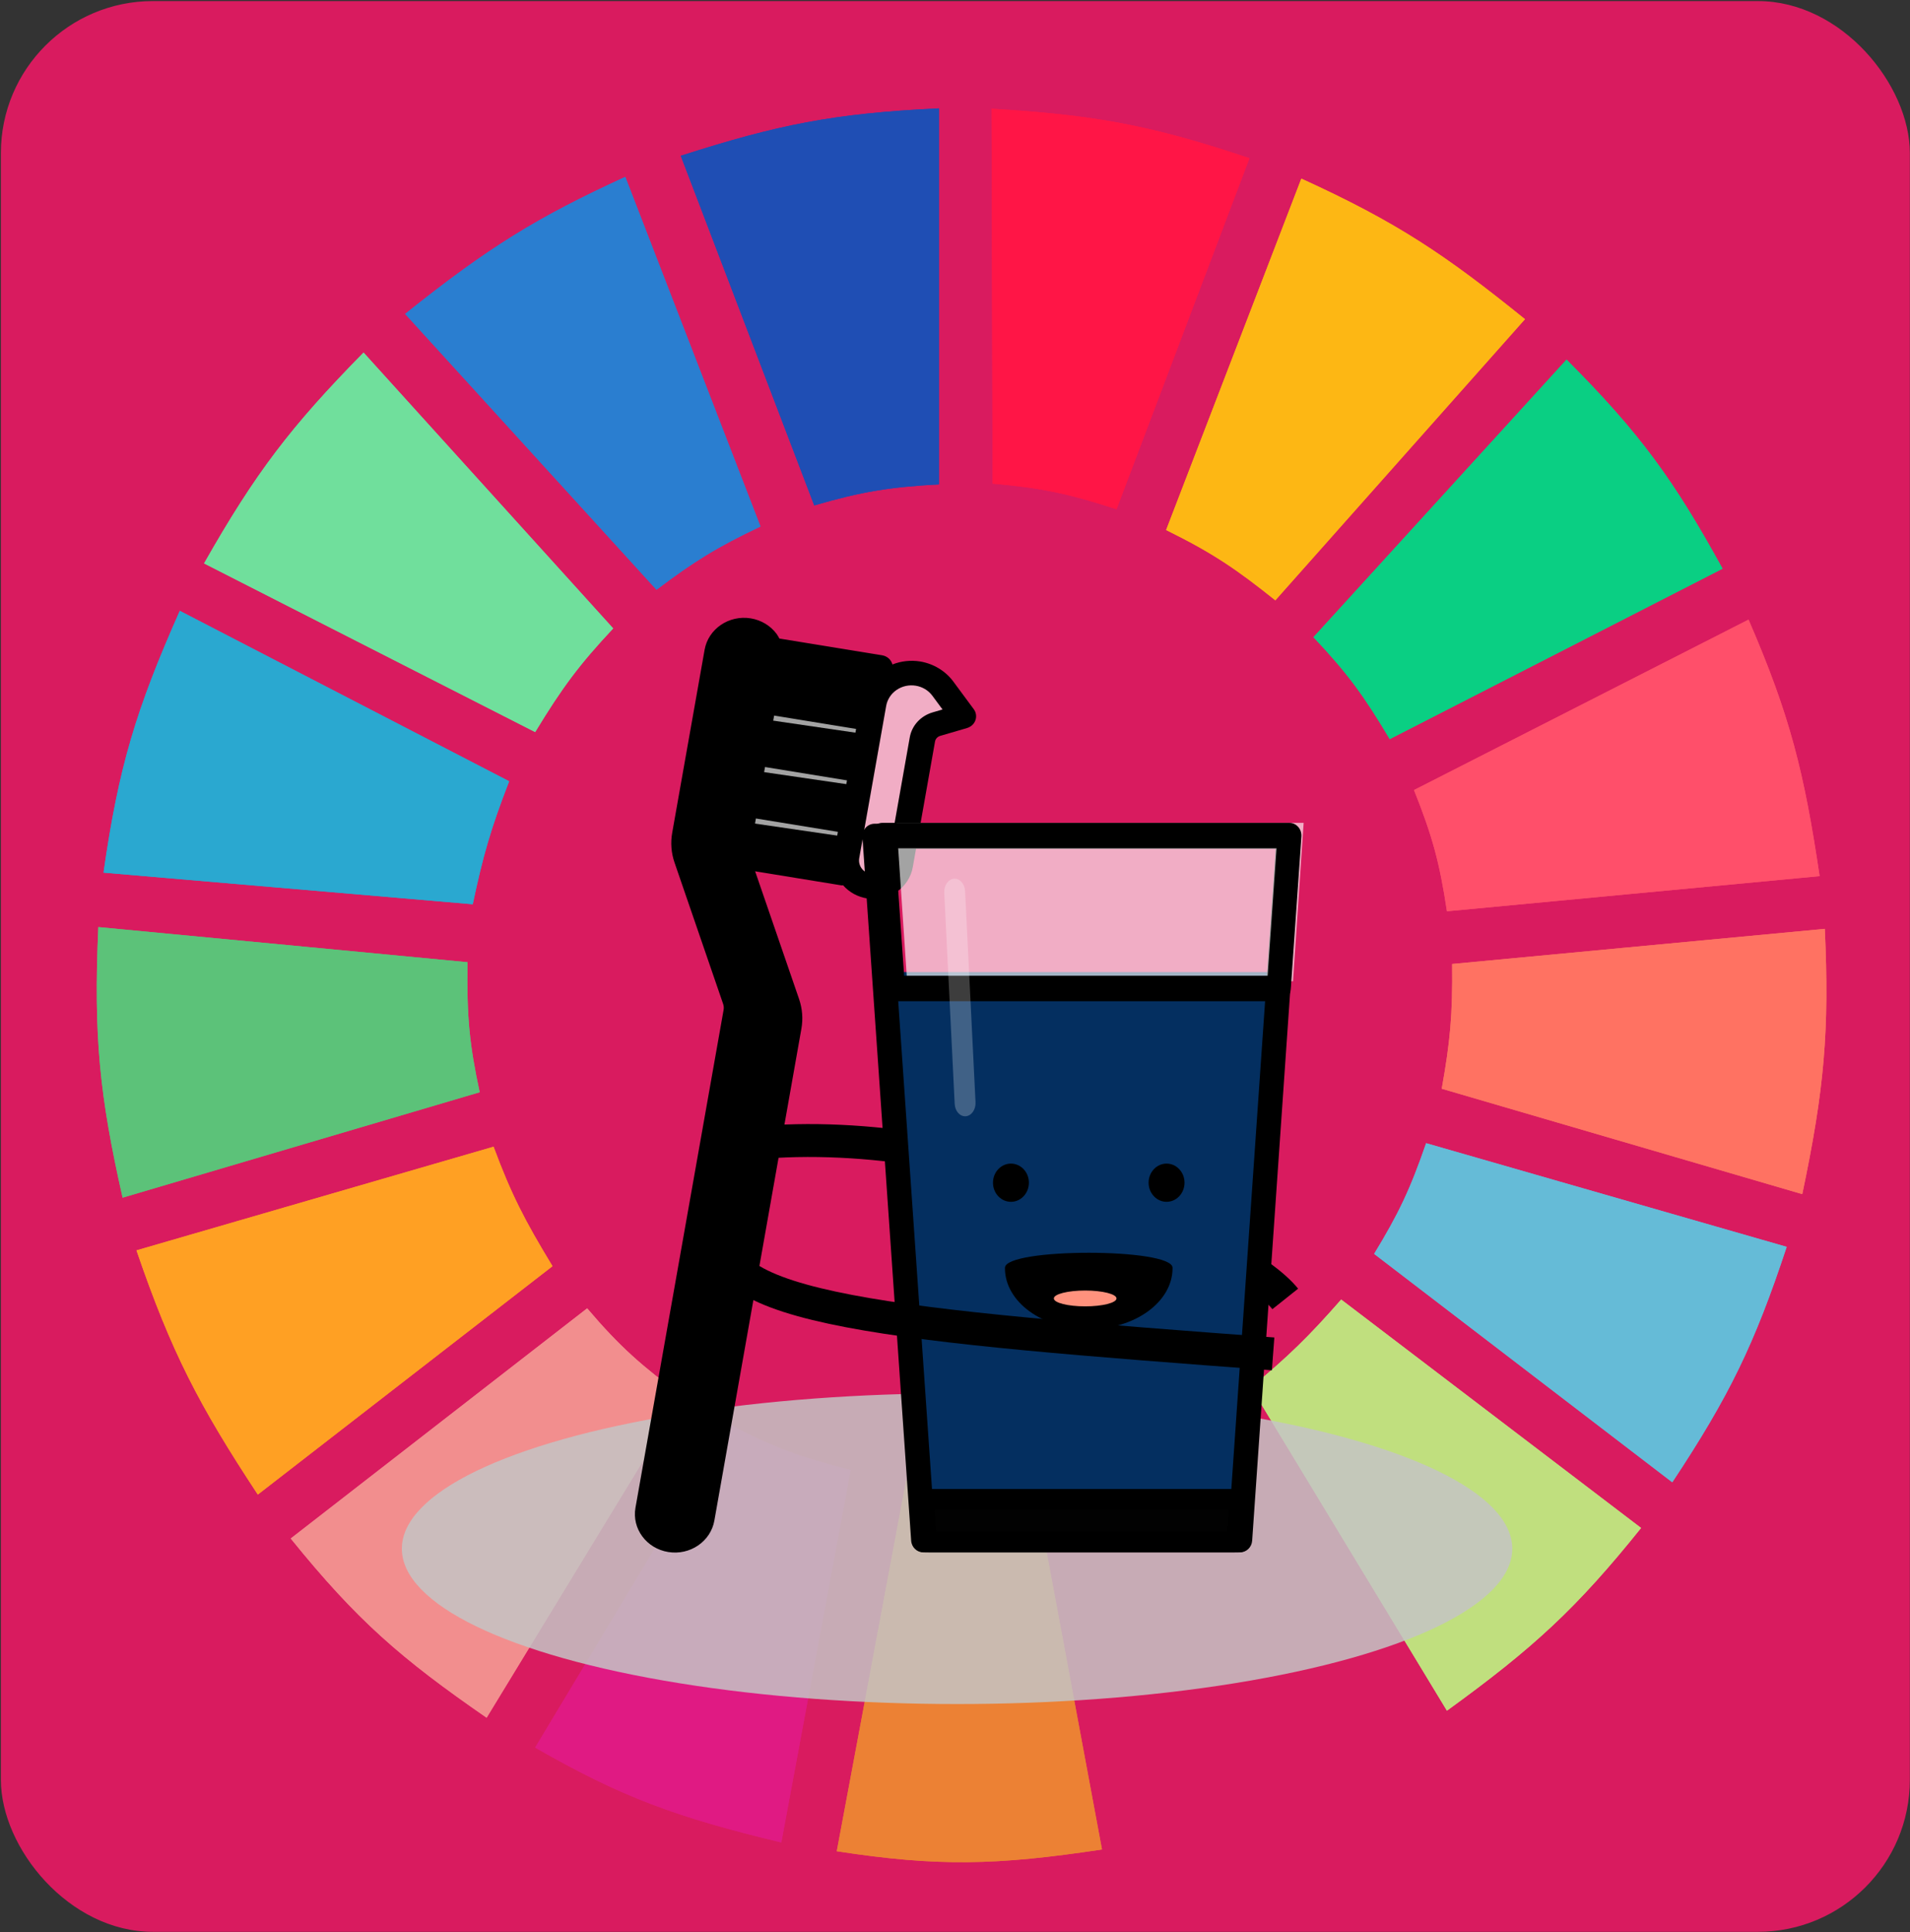 <svg width="686" height="694" viewBox="0 0 686 694" fill="none" xmlns="http://www.w3.org/2000/svg">
<rect x="0" y="0" width="686" height="694" fill="#333333" stroke="none"/>
<rect x="0.318" y="0.388" width="685.626" height="693.507" rx="54.58" fill="#D91B5F"/>
<g clip-path="url(#clip0)">
<path d="M292.445 181.545L244.507 55.961C279.318 44.784 299.473 40.695 337.271 38.922V173.972C319.306 174.979 309.463 176.601 292.445 181.545Z" fill="#1F4EB4"/>
<path d="M418.834 190.38L467.395 64.165C501.921 79.918 519.07 91.52 547.708 114.651L458.057 215.623C444.037 204.418 435.654 198.678 418.834 190.38Z" fill="#FDB714"/>
<path d="M471.752 228.876L562.649 129.166C589.314 155.907 601.219 172.549 618.681 204.264L499.145 265.479C489.914 249.983 484.04 241.873 471.752 228.876Z" fill="#0ACF83"/>
<path d="M507.857 283.78L628.015 222.565C642.905 256.957 647.989 277.294 653.541 314.703L519.686 327.324C517.062 309.864 514.469 300.338 507.857 283.78Z" fill="#FF4F6A"/>
<path d="M517.816 391.063C520.814 374.296 521.769 364.552 521.552 346.256L655.406 333.635C657.069 370.321 655.242 391.169 647.313 428.927L517.816 391.063Z" fill="#FF7262"/>
<path d="M493.539 450.384C502.316 435.967 506.449 427.299 512.216 410.626L641.713 447.859C630.127 482.883 621.134 501.4 600.623 532.424L493.539 450.384Z" fill="#65BBD7"/>
<path d="M589.414 548.832L481.707 466.792C469.873 480.287 462.762 487.163 449.333 498.346L519.685 614.464C550.84 591.885 566.286 577.648 589.414 548.832Z" fill="#C0DF7E"/>
<path d="M502.254 625.192L431.903 509.705C416.64 517.418 407.701 521.232 390.812 526.744L415.716 660.532C451.393 651.538 470.353 643.763 502.254 625.192Z" fill="#D91B5F"/>
<path d="M325.44 531.792C343.186 532.955 353.138 532.608 370.889 530.53L395.792 664.318C357.729 670.054 336.814 670.524 300.537 664.949L325.44 531.792Z" fill="#EC8134"/>
<path d="M192.212 627.716L261.941 511.598C277.749 519.866 287.34 523.385 305.521 528.006L280.618 661.794C242.975 652.752 223.389 645.603 192.212 627.716Z" fill="#E01A83"/>
<path d="M104.427 552.618L210.888 469.947C222.759 483.916 230.481 490.58 245.13 501.501L174.778 616.988C143.985 595.703 128.213 582.038 104.427 552.618Z" fill="#F28E8E"/>
<path d="M92.599 536.841C71.423 504.689 61.54 485.655 49.019 449.121L177.27 411.888C183.675 429.138 188.534 438.474 198.438 454.801L92.599 536.841Z" fill="#FFA023"/>
<path d="M44.037 430.19C35.799 393.667 33.566 372.482 35.321 333.004L167.931 345.625C167.592 365.176 168.635 375.339 172.289 392.325L44.037 430.19Z" fill="#5CC279"/>
<path d="M37.187 313.441L169.796 324.8C173.476 307.404 176.234 297.72 182.87 280.625L64.58 219.41C48.858 254.87 42.625 275.401 37.187 313.441Z" fill="#2AA8D0"/>
<path d="M73.3 202.371C91.836 169.737 104.463 153.23 130.577 126.642L220.229 225.721C208.097 238.687 201.978 246.859 192.213 262.954L73.3 202.371Z" fill="#70DF9C"/>
<path d="M235.786 211.837C249.236 201.7 257.328 196.624 273.141 189.118L224.579 63.534C192.98 78.049 175.63 88.674 145.512 112.758L235.786 211.837Z" fill="#2A7ED0"/>
<path d="M356.497 173.71L356.13 39.053C392.581 41.26 412.842 44.762 448.759 56.834L401.024 182.92C383.896 177.336 374.132 175.275 356.497 173.71Z" fill="#FF1546"/>
</g>
<g clip-path="url(#clip1)">
<path d="M292.442 181.545L244.503 55.961C279.314 44.784 299.469 40.695 337.267 38.922V173.972C319.302 174.979 309.459 176.601 292.442 181.545Z" fill="#1F4EB4"/>
<path d="M418.83 190.38L467.391 64.165C501.917 79.918 519.066 91.52 547.704 114.651L458.053 215.623C444.033 204.418 435.65 198.678 418.83 190.38Z" fill="#FDB714"/>
<path d="M471.748 228.876L562.645 129.166C589.31 155.907 601.215 172.549 618.677 204.264L499.142 265.479C489.91 249.983 484.037 241.873 471.748 228.876Z" fill="#0ACF83"/>
<path d="M507.854 283.78L628.011 222.565C642.901 256.957 647.985 277.294 653.537 314.703L519.683 327.324C517.058 309.864 514.465 300.338 507.854 283.78Z" fill="#FF4F6A"/>
<path d="M517.812 391.063C520.81 374.296 521.765 364.552 521.548 346.256L655.403 333.635C657.065 370.321 655.238 391.169 647.309 428.927L517.812 391.063Z" fill="#FF7262"/>
<path d="M493.535 450.384C502.312 435.967 506.445 427.299 512.213 410.626L641.709 447.859C630.123 482.883 621.13 501.4 600.619 532.424L493.535 450.384Z" fill="#65BBD7"/>
<path d="M589.41 548.832L481.703 466.792C469.869 480.287 462.758 487.163 449.329 498.346L519.681 614.464C550.836 591.885 566.282 577.648 589.41 548.832Z" fill="#C0DF7E"/>
<path d="M502.25 625.192L431.899 509.705C416.636 517.418 407.697 521.232 390.809 526.744L415.712 660.532C451.389 651.538 470.349 643.763 502.25 625.192Z" fill="#D91B5F"/>
<path d="M325.437 531.792C343.183 532.955 353.135 532.608 370.886 530.53L395.789 664.318C357.726 670.054 336.811 670.524 300.534 664.949L325.437 531.792Z" fill="#EC8134"/>
<path d="M192.208 627.716L261.937 511.598C277.746 519.866 287.336 523.385 305.518 528.006L280.614 661.794C242.971 652.752 223.386 645.603 192.208 627.716Z" fill="#E01A83"/>
<path d="M104.423 552.618L210.884 469.947C222.755 483.916 230.477 490.58 245.126 501.501L174.774 616.988C143.981 595.703 128.209 582.038 104.423 552.618Z" fill="#F28E8E"/>
<path d="M92.596 536.841C71.42 504.689 61.537 485.655 49.016 449.121L177.267 411.888C183.672 429.138 188.531 438.474 198.435 454.801L92.596 536.841Z" fill="#FFA023"/>
<path d="M44.033 430.19C35.795 393.667 33.562 372.482 35.317 333.004L167.927 345.625C167.588 365.176 168.632 375.339 172.285 392.325L44.033 430.19Z" fill="#5CC279"/>
<path d="M37.183 313.441L169.792 324.8C173.472 307.404 176.23 297.72 182.866 280.625L64.576 219.41C48.855 254.87 42.621 275.401 37.183 313.441Z" fill="#2AA8D0"/>
<path d="M73.296 202.371C91.832 169.737 104.459 153.23 130.573 126.642L220.225 225.721C208.093 238.687 201.975 246.859 192.209 262.954L73.296 202.371Z" fill="#70DF9C"/>
<path d="M235.782 211.837C249.232 201.7 257.324 196.624 273.137 189.118L224.575 63.534C192.976 78.049 175.626 88.674 145.508 112.758L235.782 211.837Z" fill="#2A7ED0"/>
<path d="M356.493 173.71L356.126 39.053C392.577 41.26 412.838 44.762 448.755 56.834L401.02 182.92C383.892 177.336 374.129 175.275 356.493 173.71Z" fill="#FF1546"/>
<ellipse cx="343.743" cy="556.274" rx="199.409" ry="55.805" fill="#C4C4C4" fill-opacity="0.85"/>
<path d="M270.365 410.618C353.521 402.606 446.306 447.364 461.611 466.563" stroke="black" stroke-width="11.821"/>
<path d="M234.44 549.299C237.561 553.519 243.657 554.509 248.057 551.519C250.171 550.079 251.601 547.897 252.035 545.445L283.31 368.766C283.821 365.921 283.599 362.994 282.661 360.252L265.194 309.433C264.727 308.061 264.612 306.6 264.871 305.178L276.864 237.277C277.298 234.826 276.699 232.313 275.199 230.284C272.075 226.067 265.98 225.07 261.583 228.064C259.469 229.504 258.039 231.686 257.605 234.138L245.959 299.926C245.449 302.772 245.671 305.698 246.609 308.44L264.098 359.228C264.565 360.601 264.68 362.061 264.421 363.484L232.775 542.306C232.342 544.758 232.94 547.27 234.44 549.299Z" fill="black"/>
<path d="M266.537 304.358L279.624 230.431L318.141 236.71L305.054 310.637L266.537 304.358Z" fill="black"/>
<g opacity="0.8">
<path d="M271.536 257.949L272.897 248.616L311.595 254.275L310.234 263.608L271.536 257.949Z" fill="white" fill-opacity="0.8"/>
<path d="M268.25 276.438L269.611 267.105L308.309 272.764L306.948 282.097L268.25 276.438Z" fill="white" fill-opacity="0.8"/>
<path d="M264.976 294.921L266.337 285.588L305.035 291.247L303.673 300.579L264.976 294.921Z" fill="white" fill-opacity="0.8"/>
</g>
<path opacity="0.8" d="M312.321 320.749C307.002 319.879 303.426 315.043 304.327 309.938L314.01 255.239C315.287 248.024 322.421 243.166 329.939 244.392C333.553 244.981 336.773 246.923 338.894 249.791L346.24 259.726L336.625 262.535C333.982 263.306 332.018 265.445 331.555 268.057L323.585 313.079C322.679 318.181 317.636 321.615 312.321 320.749Z" fill="white" fill-opacity="0.8"/>
<path d="M278.953 227.725C279.313 228.25 279.636 228.794 279.923 229.357L316.83 235.373C318.636 235.671 320.085 236.966 320.522 238.672C323.661 237.435 327.099 237.06 330.45 237.591C335.256 238.387 339.547 240.975 342.382 244.787L349.731 254.726C351.202 256.715 350.714 259.475 348.634 260.885C348.233 261.159 347.786 261.371 347.316 261.507L337.703 264.32C336.723 264.598 335.991 265.388 335.823 266.359L327.853 311.381C326.596 318.852 319.272 323.927 311.487 322.721C308.102 322.197 305.024 320.517 302.821 317.996C302.613 318.019 302.407 318.024 302.197 318.015L271.216 312.964L287.014 358.901C288.181 362.326 288.463 365.976 287.827 369.53L256.573 546.183C255.243 553.693 247.823 558.746 239.998 557.47C232.172 556.194 226.907 549.074 228.236 541.564L259.891 362.74C260.018 362.026 259.958 361.297 259.723 360.612L242.254 309.789C241.079 306.368 240.796 302.724 241.422 299.172L253.065 233.396C254.395 225.886 261.815 220.833 269.641 222.109C273.396 222.722 276.747 224.742 278.953 227.725ZM281.308 238.545L279.579 248.316L309.02 253.115L309.207 252.056L310.749 243.345L281.308 238.545ZM273.035 285.28L302.476 290.079L304.206 280.308L274.765 275.509L273.035 285.28ZM276.307 266.798L305.748 271.597L307.478 261.826L278.037 257.027L276.307 266.798ZM318.783 309.895L326.749 264.876C327.492 260.605 330.696 257.112 335.015 255.867L338.523 254.838L334.872 249.901C331.928 245.919 326.178 244.985 322.032 247.808C320.042 249.163 318.693 251.225 318.284 253.536L308.601 308.235C308.124 310.934 310.015 313.492 312.827 313.95C315.639 314.409 318.305 312.594 318.783 309.895ZM299.524 306.756L300.934 298.79L271.493 293.99L269.764 303.761L299.205 308.561L299.524 306.756ZM262.142 234.876L250.486 300.635C250.112 302.764 250.283 304.95 250.987 307.001L268.47 357.857C269.166 359.914 269.335 362.096 268.961 364.225L237.313 543.044C236.836 545.742 238.727 548.301 241.54 548.759C244.352 549.217 247.018 547.402 247.495 544.703L278.769 368.036C279.142 365.907 278.972 363.721 278.268 361.67L260.798 310.832C260.102 308.775 259.933 306.593 260.307 304.464L272.324 236.536C272.802 233.838 270.911 231.279 268.098 230.821C265.287 230.362 262.62 232.178 262.142 234.876Z" fill="black"/>
<path d="M444.983 557.209H332.975L315.741 349.157H462.216L444.983 557.209Z" fill="#042F60"/>
<path d="M445.363 553.088V548.574H335.69L318.815 304.9H458.165L441 552.765L445.363 553.088V548.574V553.088L449.729 553.405L467.227 300.709C467.315 299.457 466.894 298.233 466.066 297.314C465.234 296.394 464.08 295.878 462.864 295.878H314.116C312.9 295.878 311.746 296.394 310.917 297.314C310.086 298.233 309.668 299.454 309.753 300.709L327.254 553.405C327.416 555.768 329.322 557.596 331.617 557.596H445.363C447.659 557.596 449.564 555.768 449.729 553.405L445.363 553.088Z" fill="black"/>
<path d="M332.241 540.527L333.495 557.596H443.485L444.739 540.527H332.241Z" fill="#020202"/>
<path d="M330.943 538.628L326.627 538.908L327.912 554.084C328.078 556.068 329.955 557.594 332.226 557.594H444.752C447.023 557.594 448.9 556.068 449.068 554.084L450.351 538.908C450.438 537.855 450.027 536.82 449.204 536.047C448.385 535.272 447.241 534.836 446.035 534.836H330.943C329.739 534.836 328.593 535.272 327.773 536.047C326.951 536.82 326.54 537.853 326.627 538.908L330.943 538.628V542.421H441.374L440.733 550.007H336.245L335.259 538.346L330.943 538.628V542.421V538.628Z" fill="black"/>
<path opacity="0.8" d="M325.799 352.466H464.399L468.221 295.57H321.975L325.799 352.466Z" fill="white" fill-opacity="0.8"/>
<path d="M320.745 355.051V359.625H459.299C461.555 359.625 463.42 357.784 463.587 355.389L467.408 300.481C467.497 299.208 467.086 297.962 466.271 297.027C465.457 296.093 464.318 295.566 463.12 295.566H316.922C315.726 295.566 314.587 296.093 313.773 297.027C312.958 297.96 312.547 299.208 312.636 300.481L316.457 355.389C316.624 357.784 318.489 359.625 320.745 359.625V355.051L325.031 354.711L321.552 304.715H458.489L455.305 350.477H320.745V355.051L325.031 354.711L320.745 355.051Z" fill="black"/>
<path d="M367.65 419.967C365.131 417.286 361.049 417.286 358.529 419.967C356.012 422.648 356.012 426.992 358.529 429.673C361.049 432.351 365.131 432.351 367.65 429.673C370.17 426.992 370.17 422.648 367.65 419.967Z" fill="black"/>
<path d="M423.547 419.965C421.027 417.286 416.945 417.286 414.426 419.965C411.909 422.646 411.909 426.99 414.426 429.671C416.945 432.349 421.027 432.349 423.547 429.671C426.066 426.99 426.066 422.646 423.547 419.965Z" fill="black"/>
<path d="M360.943 455.37C361.009 448.188 421.07 448.188 421.137 455.37V455.522C421.137 467.626 407.664 477.439 391.039 477.439C374.416 477.439 360.94 467.626 360.94 455.522L360.943 455.37Z" fill="black"/>
<path d="M401.002 466.388C401.002 464.817 395.964 463.544 389.753 463.544C383.539 463.544 378.503 464.817 378.503 466.388C378.503 467.959 383.539 469.233 389.753 469.233C395.964 469.233 401.002 467.959 401.002 466.388Z" fill="#FF927D"/>
<path opacity="0.3" d="M339.137 320.655L342.887 396.513C343.016 399.129 344.797 401.114 346.863 400.952C348.931 400.786 350.501 398.537 350.372 395.925L346.622 320.066C346.494 317.451 344.713 315.465 342.647 315.627C340.579 315.79 339.009 318.042 339.137 320.655Z" fill="white" fill-opacity="0.8"/>
<path d="M261.547 440.787C250.114 470.489 323.524 476.307 457.254 486.303" stroke="black" stroke-width="11.821"/>
</g>
<defs>
<clipPath id="clip0">
<rect width="622.58" height="646.222" fill="white" transform="translate(34.069 23.145)"/>
</clipPath>
<clipPath id="clip1">
<rect width="622.58" height="646.222" fill="white" transform="translate(34.065 23.145)"/>
</clipPath>
</defs>
</svg>
